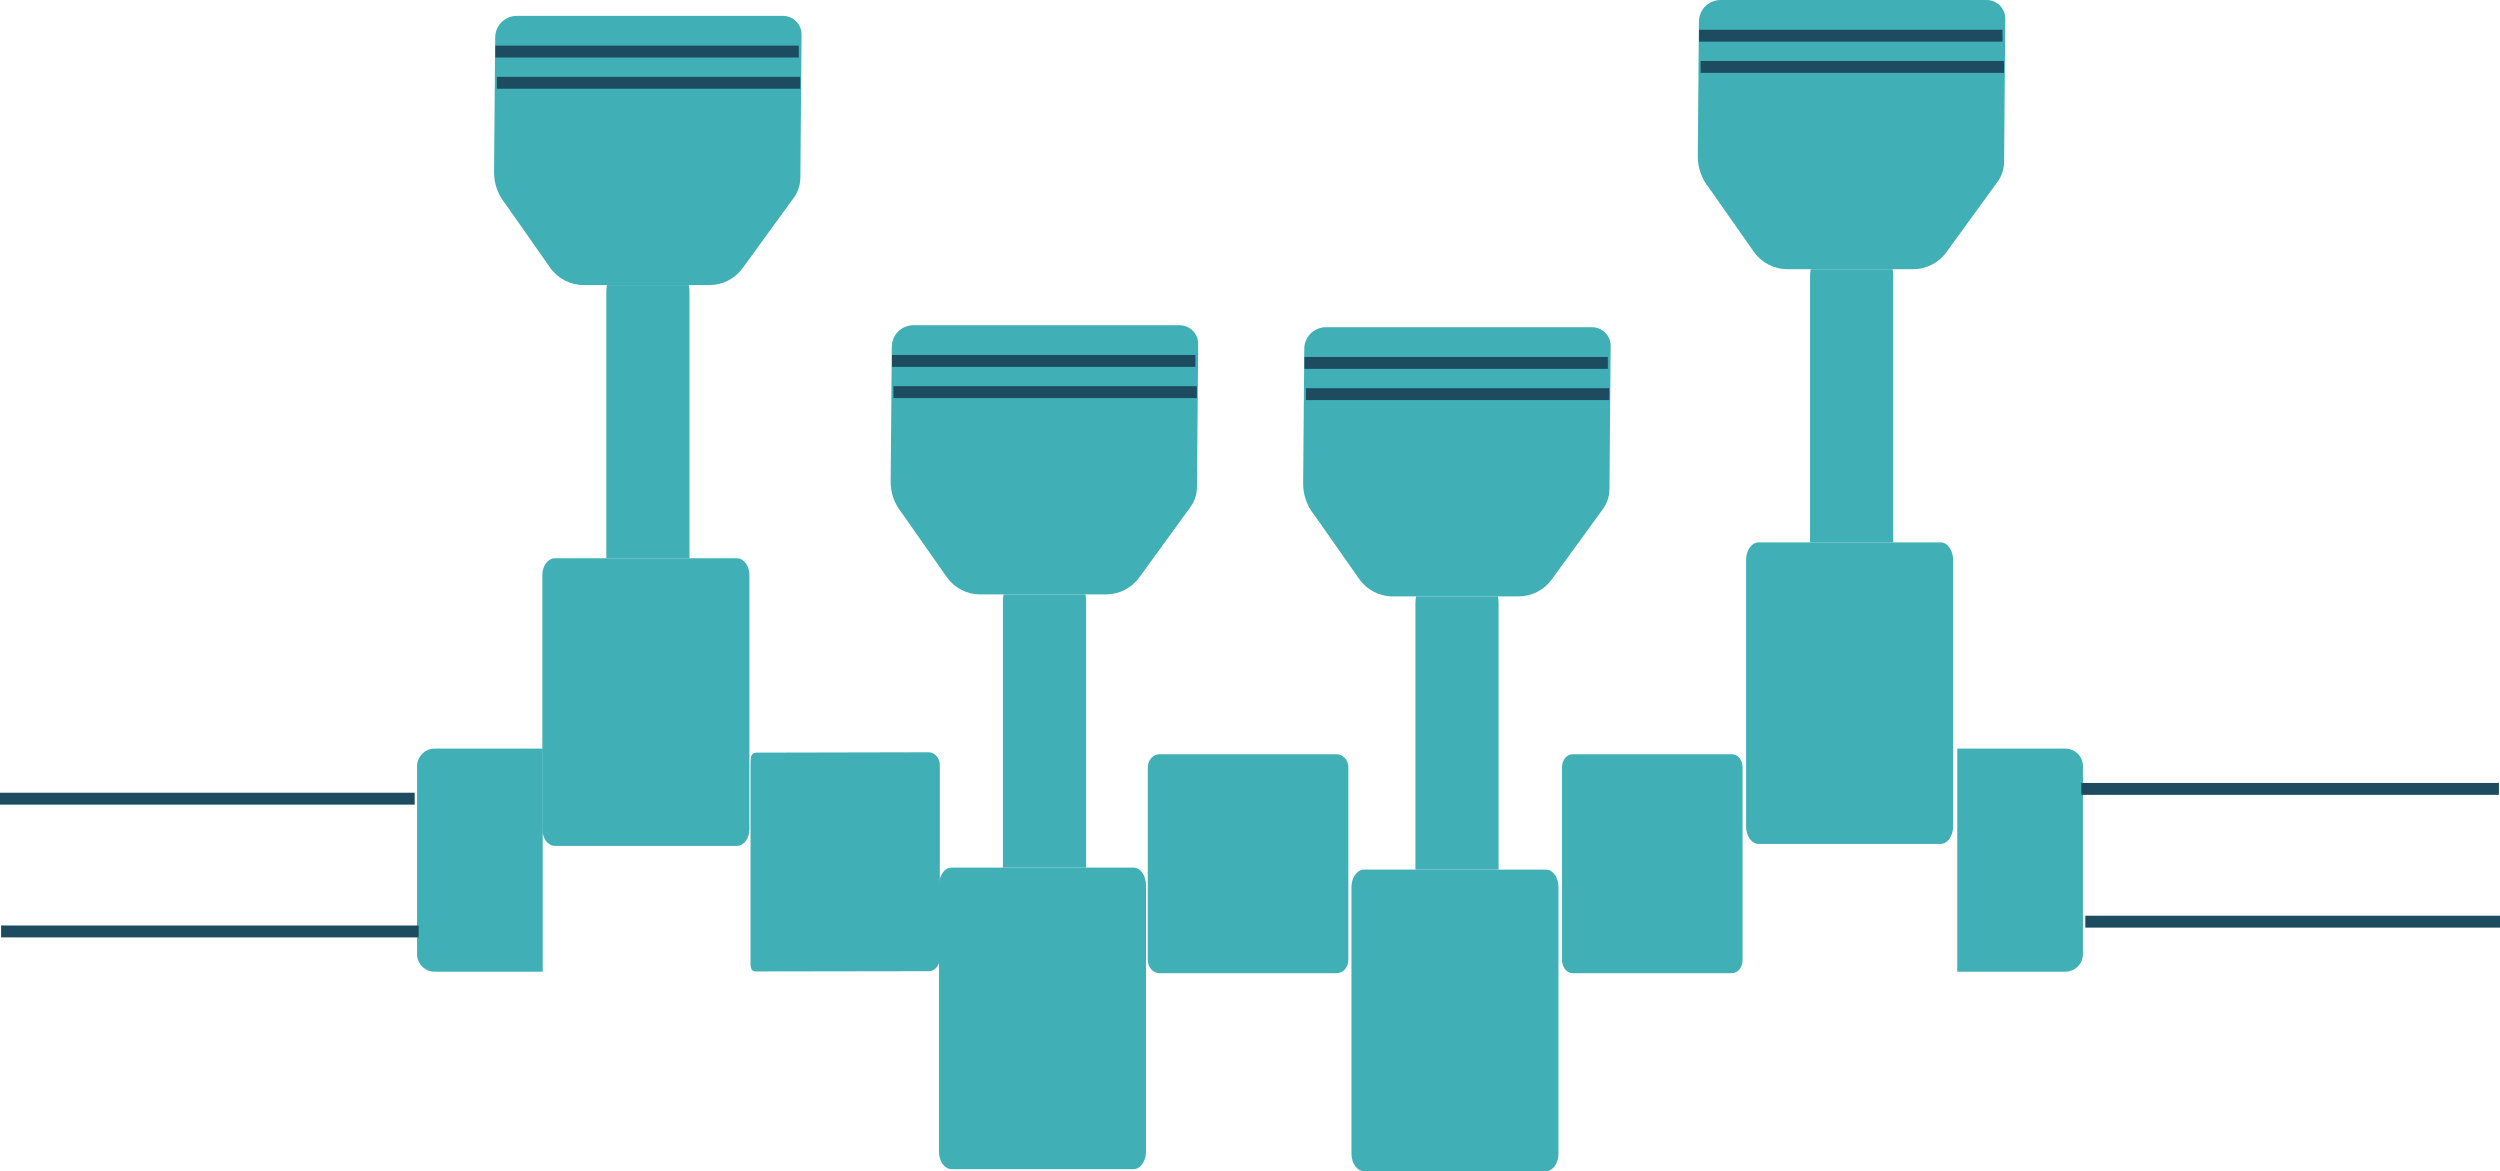 <?xml version="1.0" encoding="utf-8"?>
<!-- Generator: Adobe Illustrator 16.0.0, SVG Export Plug-In . SVG Version: 6.00 Build 0)  -->
<!DOCTYPE svg PUBLIC "-//W3C//DTD SVG 1.1//EN" "http://www.w3.org/Graphics/SVG/1.1/DTD/svg11.dtd">
<svg version="1.1" id="_x2018_ëîé_1" xmlns="http://www.w3.org/2000/svg" xmlns:xlink="http://www.w3.org/1999/xlink" x="0px"
	 y="0px" width="420.226px" height="196.859px" viewBox="0 0 420.226 196.859" enable-background="new 0 0 420.226 196.859"
	 xml:space="preserve">
<g>
	<g>
		<path fill="#41B0B6" d="M91.226,125.856v37.46c-0.08,0.02-0.16,0.02-0.24,0.02h-17.93c-1.62,0-2.95-1.32-2.95-2.94v-31.609
			c0-1.62,1.33-2.95,2.95-2.95h17.93C91.065,125.836,91.146,125.836,91.226,125.856z"/>
	</g>
	<g>
		<path fill="#41B0B6" d="M125.965,96.65v42.737c0,1.546-0.941,2.805-2.096,2.805h-30.6c-1.155,0-2.104-1.259-2.104-2.805V96.65
			c0-1.545,0.948-2.814,2.104-2.814h30.6C125.024,93.836,125.965,95.105,125.965,96.65z"/>
	</g>
	<g>
		<path fill="#41B0B6" d="M115.896,49.036v44.8h-13.98v-44.8c0-0.391,0.04-0.771,0.11-1.12h13.76
			C115.855,48.266,115.896,48.646,115.896,49.036z"/>
	</g>
	<g>
		<rect x="0.182" y="155.567" fill="#1D4B60" width="70.188" height="2"/>
	</g>
	<g>
		<rect y="133.25" fill="#1D4B60" width="69.703" height="2"/>
	</g>
	<g>
		<path fill="#41B0B6" d="M329,163.316v-37.46c0.08-0.021,0.16-0.021,0.24-0.021h17.93c1.62,0,2.95,1.32,2.95,2.94v31.61
			c0,1.619-1.33,2.949-2.95,2.949h-17.93C329.16,163.336,329.08,163.336,329,163.316z"/>
	</g>
	<g>
		<rect x="349.855" y="131.605" fill="#1D4B60" width="70.188" height="2"/>
	</g>
	<g>
		<rect x="350.522" y="153.922" fill="#1D4B60" width="69.703" height="2"/>
	</g>
	<g>
		<path fill="#41B0B6" d="M134.735,5.826l-0.2,24.05c-0.01,1.32-0.47,2.6-1.3,3.63l-8.404,11.567
			c-1.298,1.786-3.372,2.843-5.579,2.843H98.103c-2.249,0-4.356-1.096-5.647-2.938l-7.53-10.742c-1.23-1.5-1.9-3.38-1.88-5.33
			l0.19-22.63c0.02-2,1.64-3.61,3.64-3.61h44.73C133.346,2.666,134.755,4.086,134.735,5.826z"/>
	</g>
	<g>
		<rect x="83.266" y="7.666" fill="#1D4B60" width="51" height="2"/>
	</g>
	<g>
		<rect x="83.516" y="12.916" fill="#1D4B60" width="51" height="2"/>
	</g>
	<g>
		<path fill="#41B0B6" d="M192.632,148.786v44.8c0,1.62-0.941,2.94-2.097,2.94h-30.6c-1.155,0-2.104-1.32-2.104-2.94v-44.8
			c0-1.62,0.949-2.95,2.104-2.95h30.6C191.691,145.836,192.632,147.166,192.632,148.786z"/>
	</g>
	<g>
		<path fill="#41B0B6" d="M127.172,126.51l28.958-0.062c1.017,0,1.845,0.995,1.845,2.217v32.358c0,1.222-0.829,2.225-1.845,2.225
			l-29.083,0.044c-1.017,0-0.89-1.047-0.89-2.269v-32.358C126.157,127.442,126.155,126.51,127.172,126.51z"/>
	</g>
	<g>
		<path fill="#41B0B6" d="M182.562,101.036v44.8h-13.98v-44.8c0-0.391,0.04-0.771,0.11-1.12h13.76
			C182.522,100.266,182.562,100.646,182.562,101.036z"/>
	</g>
	<g>
		<path fill="#41B0B6" d="M201.402,57.826l-0.2,24.05c-0.01,1.32-0.47,2.6-1.3,3.63l-8.405,11.567
			c-1.297,1.786-3.372,2.843-5.579,2.843H164.77c-2.249,0-4.356-1.096-5.647-2.938l-7.531-10.742c-1.23-1.5-1.9-3.38-1.88-5.33
			l0.19-22.63c0.02-2,1.64-3.61,3.64-3.61h44.73C200.012,54.666,201.422,56.086,201.402,57.826z"/>
	</g>
	<g>
		<rect x="149.932" y="59.666" fill="#1D4B60" width="51" height="2"/>
	</g>
	<g>
		<rect x="150.182" y="64.916" fill="#1D4B60" width="51" height="2"/>
	</g>
	<g>
		<path fill="#41B0B6" d="M261.965,149.119v44.801c0,1.619-0.941,2.939-2.096,2.939h-30.6c-1.155,0-2.104-1.32-2.104-2.939v-44.801
			c0-1.619,0.948-2.949,2.104-2.949h30.6C261.024,146.17,261.965,147.5,261.965,149.119z"/>
	</g>
	<g>
		<path fill="#41B0B6" d="M194.891,126.781h29.798c1.078,0,1.956,0.995,1.956,2.217v32.358c0,1.222-0.878,2.225-1.956,2.225h-29.798
			c-1.077,0-1.962-1.003-1.962-2.225v-32.358C192.929,127.776,193.814,126.781,194.891,126.781z"/>
	</g>
	<g>
		<path fill="#41B0B6" d="M251.896,101.369v44.801h-13.98v-44.801c0-0.391,0.04-0.77,0.11-1.119h13.76
			C251.855,100.6,251.896,100.979,251.896,101.369z"/>
	</g>
	<g>
		<path fill="#41B0B6" d="M270.735,58.159l-0.2,24.05c-0.01,1.32-0.47,2.6-1.3,3.63l-8.404,11.567
			c-1.298,1.786-3.372,2.844-5.579,2.844h-21.149c-2.249,0-4.356-1.097-5.647-2.938l-7.53-10.742c-1.23-1.5-1.9-3.38-1.88-5.33
			l0.19-22.63c0.02-2,1.64-3.609,3.64-3.609h44.73C269.346,55,270.755,56.42,270.735,58.159z"/>
	</g>
	<g>
		<rect x="219.266" y="59.999" fill="#1D4B60" width="51" height="2"/>
	</g>
	<g>
		<rect x="219.516" y="65.249" fill="#1D4B60" width="51" height="2"/>
	</g>
	<g>
		<path fill="#41B0B6" d="M328.299,94.119v44.801c0,1.619-0.941,2.939-2.097,2.939h-30.6c-1.155,0-2.104-1.32-2.104-2.939V94.119
			c0-1.619,0.949-2.949,2.104-2.949h30.6C327.357,91.17,328.299,92.5,328.299,94.119z"/>
	</g>
	<g>
		<path fill="#41B0B6" d="M264.321,126.78h26.83c0.97,0,1.761,0.996,1.761,2.218v32.357c0,1.223-0.791,2.226-1.761,2.226h-26.83
			c-0.97,0-1.767-1.003-1.767-2.226v-32.357C262.554,127.776,263.351,126.78,264.321,126.78z"/>
	</g>
	<g>
		<path fill="#41B0B6" d="M318.229,46.369V91.17h-13.98V46.369c0-0.391,0.04-0.77,0.11-1.119h13.76
			C318.189,45.6,318.229,45.979,318.229,46.369z"/>
	</g>
	<g>
		<path fill="#41B0B6" d="M337.069,3.159l-0.2,24.05c-0.01,1.32-0.47,2.6-1.3,3.63l-8.405,11.567
			c-1.297,1.786-3.372,2.844-5.579,2.844h-21.148c-2.249,0-4.356-1.097-5.647-2.938l-7.53-10.742c-1.23-1.5-1.9-3.38-1.88-5.33
			l0.19-22.63c0.02-2,1.64-3.609,3.64-3.609h44.73C335.679,0,337.089,1.42,337.069,3.159z"/>
	</g>
	<g>
		<rect x="285.599" y="4.999" fill="#1D4B60" width="51" height="2"/>
	</g>
	<g>
		<rect x="285.849" y="10.249" fill="#1D4B60" width="51" height="2"/>
	</g>
</g>
</svg>
